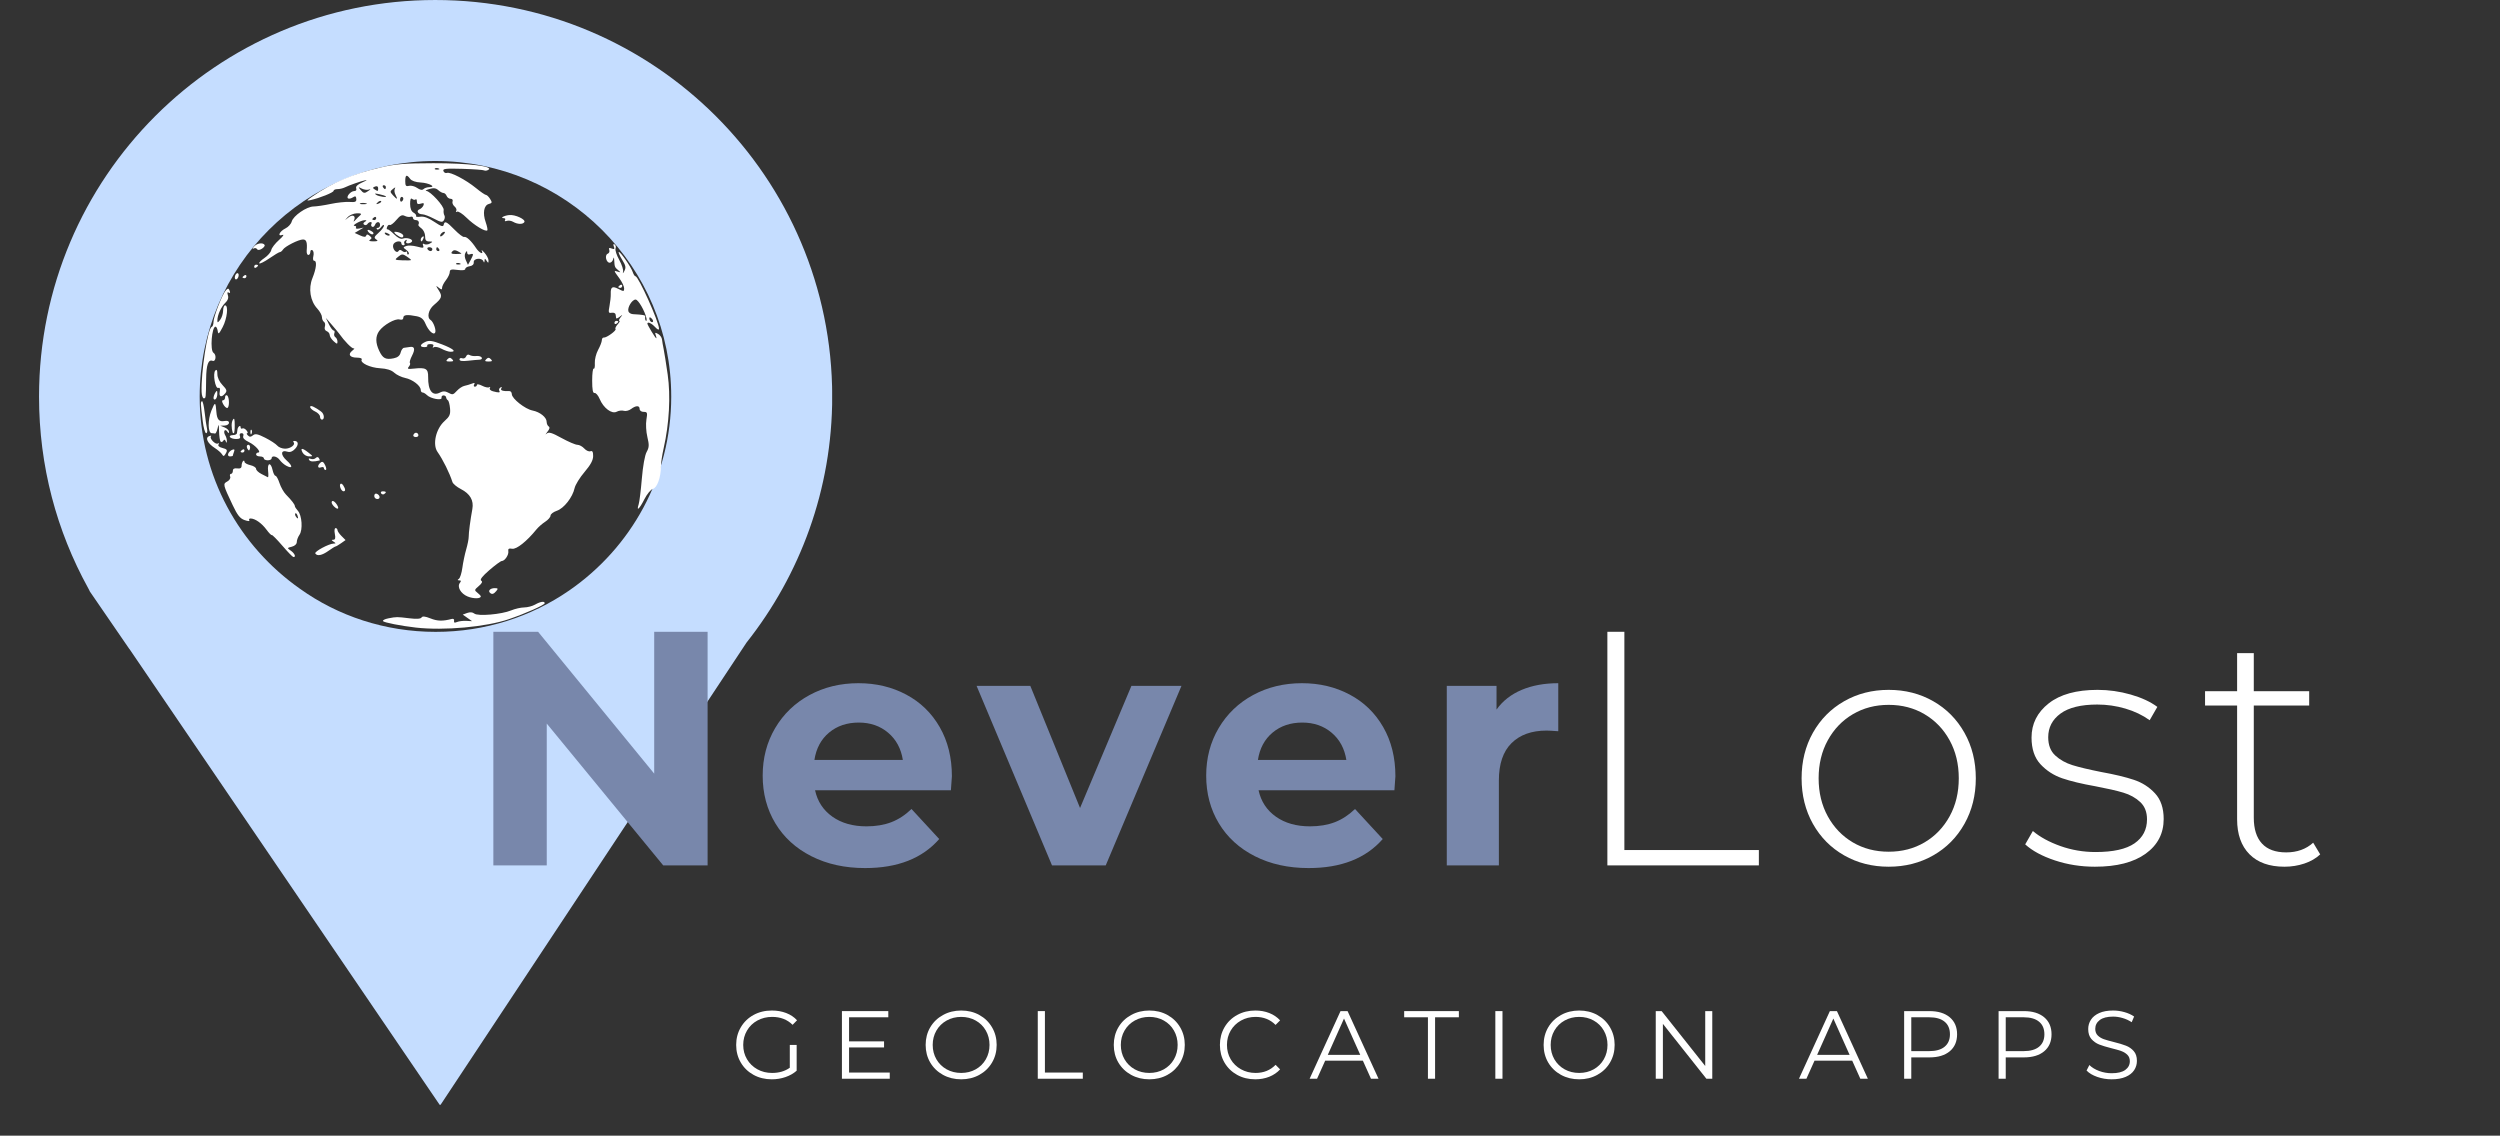 <svg xmlns="http://www.w3.org/2000/svg" xmlns:xlink="http://www.w3.org/1999/xlink" width="1618" zoomAndPan="magnify" viewBox="0 0 1213.5 551.25" height="735" preserveAspectRatio="xMidYMid meet" version="1.0"><rect x="0" y="0" width="1213.5" height="551.25" fill="#333333" stroke="none"/><defs><g/><clipPath id="41a253dab5"><path d="M 18.945 0 L 403.922 0 L 403.922 536.27 L 18.945 536.27 Z M 18.945 0 " clip-rule="nonzero"/></clipPath><clipPath id="3cef6cc6cd"><path d="M 97.133 79.219 L 325 79.219 L 325 306 L 97.133 306 Z M 97.133 79.219 " clip-rule="nonzero"/></clipPath><clipPath id="65d96ea9a8"><path d="M 201.879 304.629 C 194.738 303.82 186.328 302.168 185.91 301.488 C 185.652 301.074 186.816 300.473 188.492 300.148 C 192.5 299.371 192.566 299.371 198.695 300.117 C 202.18 300.547 204.191 300.414 204.613 299.73 C 205.062 299 206.355 299.137 208.98 300.188 C 212.324 301.523 214.938 301.586 219.273 300.434 C 220.098 300.215 220.57 300.594 220.41 301.348 C 220.219 302.254 220.637 302.43 221.82 301.93 C 222.746 301.539 224.773 301.285 226.328 301.371 L 229.148 301.523 L 226.883 299.926 L 224.613 298.328 L 226.766 297.535 C 228.141 297.027 229.395 297.133 230.23 297.824 C 231.914 299.223 243.48 298.227 248.125 296.285 C 249.965 295.516 252.797 294.871 254.414 294.852 C 256.031 294.836 258.41 294.215 259.703 293.477 C 262.316 291.98 264.406 291.68 264.406 292.797 C 264.406 293.645 255.188 297.75 247.012 300.543 C 235.91 304.34 215.594 306.176 201.879 304.629 Z M 226.996 289.539 C 223.617 288.152 221.73 284.797 223.258 282.898 C 223.926 282.07 223.824 281.719 222.914 281.707 C 222.008 281.699 221.945 281.488 222.707 281.004 C 223.305 280.625 224.078 278.195 224.43 275.613 C 224.777 273.027 225.617 269.008 226.293 266.68 C 226.969 264.352 227.516 261.602 227.508 260.566 C 227.492 258.574 228.316 252.305 229.277 247.094 C 230.047 242.922 228.191 239.684 223.727 237.402 C 221.742 236.395 219.891 234.844 219.609 233.965 C 218.215 229.586 214.961 223.027 212.371 219.363 C 209.844 215.789 211.57 208.145 215.75 204.414 C 218.273 202.16 218.703 201.176 218.449 198.242 C 218.285 196.324 217.809 194.539 217.391 194.281 C 216.973 194.023 216.594 193.387 216.543 192.871 C 216.492 192.355 215.926 191.93 215.277 191.93 C 214.633 191.93 214.203 192.449 214.328 193.082 C 214.625 194.574 208.988 193.531 207.223 191.766 C 206.539 191.082 205.582 190.52 205.102 190.52 C 204.625 190.52 204.23 189.961 204.23 189.273 C 204.23 187.258 200.262 184.195 196.707 183.469 C 194.898 183.098 192.488 181.945 191.355 180.902 C 189.977 179.637 187.723 178.926 184.527 178.754 C 179.629 178.492 174.59 176.094 175.578 174.496 C 175.883 174 174.867 173.598 173.312 173.598 C 169.789 173.598 168.703 172.02 170.992 170.23 C 171.949 169.48 172.27 168.98 171.707 169.117 C 170.855 169.324 167.242 165.652 164.547 161.844 C 164.184 161.324 162.598 159.422 161.027 157.613 L 158.168 154.32 L 159.645 157.375 C 160.453 159.059 161.496 160.434 161.957 160.434 C 162.422 160.434 162.574 161.023 162.297 161.746 C 162.02 162.473 162.242 163.344 162.797 163.684 C 163.348 164.023 163.801 164.98 163.801 165.805 C 163.801 167.113 163.559 167.086 161.918 165.605 C 160.887 164.668 160.039 163.32 160.039 162.609 C 160.039 161.895 159.391 161.066 158.602 160.762 C 157.723 160.426 157.371 159.551 157.699 158.52 C 157.992 157.59 157.793 156.559 157.258 156.227 C 156.719 155.895 156.277 154.859 156.277 153.934 C 156.277 153.004 155.258 151.145 154.012 149.801 C 150.559 146.074 149.605 140.051 151.672 134.961 C 153.566 130.289 153.934 126.586 152.5 126.586 C 151.957 126.586 151.785 125.605 152.105 124.336 C 152.414 123.102 152.211 121.805 151.652 121.461 C 151.09 121.113 150.637 121.488 150.637 122.297 C 150.637 123.105 150.199 123.766 149.66 123.766 C 149.125 123.766 148.766 122.812 148.867 121.648 C 149.211 117.633 148.75 116.242 147.074 116.242 C 144.941 116.242 138.309 119.594 137.336 121.164 C 136.934 121.816 136.27 122.359 135.863 122.363 C 135.457 122.371 133.168 123.73 130.777 125.383 C 128.387 127.039 126.18 128.141 125.879 127.84 C 125.574 127.535 126.68 126.375 128.336 125.258 C 129.992 124.141 131.492 122.395 131.672 121.379 C 131.848 120.363 133.543 118.16 135.438 116.48 C 137.332 114.801 138.086 113.703 137.109 114.043 C 134.41 114.984 135.688 112.262 138.617 110.832 C 139.945 110.184 141.285 108.703 141.594 107.543 C 142.336 104.75 148.832 100.266 152.199 100.227 C 153.668 100.207 157.406 99.652 160.508 98.992 C 163.613 98.336 167.707 97.898 169.613 98.027 C 172.461 98.223 173.055 97.957 172.949 96.551 C 172.844 95.164 172.508 95.035 171.172 95.867 C 170.266 96.434 169.234 96.605 168.879 96.25 C 167.98 95.352 170.309 92.734 172.008 92.734 C 172.824 92.734 173.191 92.184 172.891 91.402 C 172.555 90.523 173.562 89.551 175.848 88.543 C 177.754 87.703 178.469 87.211 177.434 87.445 C 174.953 88.012 169.387 89.961 167.34 90.98 C 166.441 91.43 164.855 91.797 163.812 91.797 C 162.77 91.797 161.918 92.168 161.918 92.625 C 161.918 93.441 155.219 96.133 150.637 97.152 C 148.602 97.605 148.727 97.375 151.578 95.414 C 161.758 88.418 170.809 84.562 184.758 81.289 C 191.91 79.609 196.363 79.25 210.34 79.227 C 227.207 79.195 239.859 80.711 237.086 82.426 C 236.387 82.855 235.465 82.992 235.031 82.723 C 234.598 82.457 229.848 82.109 224.48 81.953 C 216.285 81.715 214.801 81.887 215.234 83.027 C 215.523 83.773 216.285 84.18 216.934 83.93 C 218.547 83.309 226.141 87.273 231.055 91.297 C 233.281 93.121 235.461 94.617 235.895 94.617 C 236.332 94.617 237.234 95.496 237.906 96.57 C 238.977 98.281 238.898 98.586 237.285 99.008 C 234.867 99.641 234.203 103.461 235.758 107.859 C 236.438 109.789 236.789 111.574 236.539 111.824 C 235.68 112.684 230.125 109.305 226.5 105.719 C 224.508 103.742 222.422 102.406 221.871 102.75 C 221.316 103.09 221.137 102.93 221.469 102.391 C 221.801 101.852 221.426 100.871 220.633 100.215 C 219.84 99.555 219.406 98.449 219.672 97.758 C 219.945 97.051 219.539 96.496 218.746 96.496 C 217.969 96.496 217.09 95.863 216.793 95.086 C 216.496 94.312 215.801 93.676 215.25 93.676 C 214.703 93.676 213.566 93.055 212.727 92.297 C 211.602 91.277 210.469 91.133 208.422 91.746 C 206.891 92.199 206.203 92.609 206.891 92.656 C 208.918 92.785 215.648 100.152 215.359 101.922 C 215.211 102.816 215.367 103.992 215.711 104.535 C 216.051 105.074 215.945 106.133 215.477 106.887 C 214.754 108.047 214.023 107.934 210.605 106.133 C 208.391 104.969 205.867 104.016 204.992 104.016 C 202.859 104.02 201.875 102.262 203.629 101.59 C 204.398 101.293 205.266 100.422 205.562 99.652 C 205.965 98.605 205.633 98.402 204.227 98.852 C 202.844 99.289 202.352 99.016 202.352 97.812 C 202.352 96.918 202.07 96.461 201.73 96.801 C 201.391 97.145 200.652 97.039 200.086 96.57 C 199.379 95.98 199.062 96.734 199.07 99 C 199.078 101.148 199.656 102.605 200.734 103.211 C 201.645 103.719 202.191 104.457 201.949 104.848 C 201.707 105.238 202.652 105.395 204.047 105.191 C 205.754 104.941 207.957 105.754 210.812 107.68 C 214.074 109.883 215.113 110.223 215.348 109.16 C 215.812 107.059 216.691 107.449 220.695 111.551 C 222.723 113.625 224.789 115.188 225.293 115.02 C 226.355 114.664 228.809 116.953 231.07 120.41 C 232.656 122.828 234.953 123.859 233.832 121.648 C 233.504 121.004 234.113 121.473 235.188 122.691 C 236.262 123.914 237.133 125.605 237.125 126.453 C 237.113 127.793 236.988 127.809 236.199 126.586 C 235.387 125.332 235.277 125.332 235.199 126.586 C 235.137 127.551 234.961 127.625 234.637 126.82 C 233.879 124.941 229.801 125.352 229.957 127.289 C 230.039 128.332 229.312 129.043 227.973 129.234 C 226.809 129.402 225.855 129.984 225.855 130.535 C 225.855 131.156 224.438 131.344 222.094 131.027 C 219.023 130.617 218.328 130.809 218.312 132.082 C 218.301 132.938 217.465 134.695 216.453 135.988 C 215.441 137.281 214.605 138.918 214.594 139.629 C 214.574 140.723 214.324 140.723 212.945 139.629 C 211.434 138.43 211.434 138.527 212.984 140.949 C 214.82 143.828 214.504 144.777 210.617 148.047 C 207.965 150.281 207.102 154.129 208.988 155.297 C 210.371 156.152 211.887 160.395 211.203 161.496 C 210.391 162.816 207.918 160.484 206.477 157.031 C 205.582 154.902 204.438 153.941 202.273 153.508 C 197.652 152.582 195.77 152.793 195.77 154.234 C 195.77 155.086 195.109 155.383 193.926 155.074 C 191.797 154.516 186.078 157.773 184.016 160.719 C 182.203 163.305 182.227 166.406 184.086 170.324 C 185.82 173.977 187.223 174.695 191.09 173.922 C 193.023 173.535 194.09 172.656 194.473 171.125 C 194.781 169.898 195.516 168.863 196.105 168.824 C 196.695 168.785 197.918 168.609 198.82 168.438 C 201.273 167.969 201.668 169.434 199.969 172.715 C 199.133 174.332 198.688 175.891 198.98 176.184 C 199.273 176.477 199.027 177.301 198.434 178.016 C 197.539 179.09 197.965 179.246 200.906 178.922 C 206.727 178.281 207.879 178.953 207.82 182.949 C 207.73 189.699 209.922 192.508 213.699 190.484 C 214.945 189.816 216.082 189.82 217.332 190.488 C 219.75 191.781 219.863 191.758 221.918 189.555 C 222.895 188.504 224.5 187.484 225.48 187.285 C 226.461 187.086 228.074 186.602 229.066 186.211 C 230.328 185.711 230.664 185.828 230.184 186.602 C 229.812 187.203 229.953 187.699 230.5 187.699 C 231.051 187.699 231.496 187.301 231.496 186.816 C 231.496 186.328 232.629 186.52 234.016 187.238 C 235.398 187.957 236.945 188.289 237.453 187.977 C 237.957 187.664 238.098 187.852 237.766 188.387 C 237.434 188.926 238.105 189.621 239.266 189.93 C 242.223 190.723 242.973 190.656 242.352 189.645 C 242.051 189.164 242.305 188.465 242.91 188.09 C 243.598 187.664 243.758 187.816 243.34 188.496 C 242.715 189.504 244.023 189.953 247.246 189.832 C 247.891 189.809 248.43 190.484 248.438 191.332 C 248.461 193.488 254.871 198.551 258.48 199.262 C 262.117 199.98 265.344 202.574 265.344 204.777 C 265.344 205.668 265.797 206.672 266.348 207.012 C 267.004 207.418 266.766 208.332 265.668 209.652 C 264.742 210.766 264.582 211.152 265.312 210.512 C 266.391 209.566 267.766 209.965 272.605 212.629 C 275.887 214.43 279.34 215.906 280.277 215.906 C 281.211 215.906 282.719 216.727 283.621 217.723 C 284.527 218.723 285.863 219.312 286.59 219.035 C 287.547 218.668 287.91 219.312 287.91 221.371 C 287.91 223.375 286.676 225.66 283.727 229.117 C 281.426 231.812 279.258 235.336 278.906 236.949 C 277.941 241.398 273.723 246.77 270.281 247.93 C 268.602 248.496 267.227 249.555 267.227 250.277 C 267.227 251 266.062 252.34 264.641 253.254 C 263.219 254.168 261.293 255.859 260.359 257.016 C 255.742 262.727 250.711 266.73 248.617 266.363 C 246.992 266.078 246.531 266.383 246.738 267.598 C 247.031 269.328 245.004 272.32 243.543 272.32 C 243.055 272.32 240.355 274.305 237.543 276.73 C 234.152 279.66 232.812 281.375 233.562 281.836 C 234.352 282.324 234 283.113 232.387 284.477 C 230.23 286.301 230.188 286.504 231.73 287.703 C 232.637 288.406 233.375 289.203 233.375 289.473 C 233.375 290.668 229.824 290.703 226.992 289.539 Z M 223.211 127.824 C 222.531 127.551 221.723 127.586 221.41 127.898 C 221.098 128.211 221.652 128.43 222.645 128.391 C 223.738 128.344 223.961 128.121 223.211 127.824 Z M 229.582 123.559 C 229.602 123.188 228.98 123.125 228.207 123.422 C 227.383 123.738 226.789 123.434 226.781 122.688 C 226.77 121.648 226.613 121.66 225.93 122.738 C 225.422 123.539 225.496 124.949 226.117 126.312 L 227.145 128.566 L 228.348 126.402 C 229.008 125.211 229.566 123.93 229.582 123.559 Z M 199.527 126.203 C 199.527 126.016 198.562 125.227 197.379 124.453 C 195.453 123.188 195.031 123.207 193.289 124.617 C 191.402 126.145 191.461 126.191 195.438 126.367 C 197.688 126.465 199.531 126.391 199.531 126.203 Z M 197.27 121.363 C 195.562 120.113 195.559 120.023 197.18 119.402 C 198.113 119.043 200.465 119.176 202.406 119.691 C 205.398 120.492 205.852 120.422 205.391 119.223 C 205.043 118.312 205.238 118.051 205.945 118.488 C 206.543 118.859 207.781 118.73 208.688 118.203 C 210.191 117.328 210.16 117.238 208.344 117.211 C 206.812 117.188 206.348 116.594 206.348 114.668 C 206.348 113.289 205.551 111.578 204.582 110.867 C 203.613 110.16 202.926 109.387 203.055 109.148 C 203.707 107.961 203.137 106.84 201.879 106.84 C 201.105 106.84 200.469 106.383 200.469 105.82 C 200.469 105.262 199.941 104.992 199.293 105.223 C 198.648 105.457 197.367 105.258 196.449 104.785 C 195.156 104.121 194.242 104.57 192.371 106.797 C 191.043 108.375 189.617 109.453 189.199 109.199 C 188.785 108.941 188.203 109.359 187.91 110.125 C 187.613 110.891 187.676 111.426 188.047 111.309 C 188.414 111.195 189.898 112.297 191.344 113.758 C 192.988 115.418 194.535 116.195 195.473 115.836 C 197.41 115.09 200.66 116.117 199.957 117.25 C 199.66 117.73 198.785 118.121 198.008 118.121 C 197.18 118.121 196.875 117.672 197.27 117.035 C 197.688 116.359 197.527 116.207 196.84 116.633 C 196.234 117.008 195.98 117.707 196.277 118.188 C 196.578 118.668 196.371 119.062 195.824 119.062 C 195.277 119.062 194.828 118.641 194.828 118.121 C 194.828 116.469 191.305 117.117 190.848 118.855 C 190.332 120.832 192.523 123.332 193.453 121.828 C 193.867 121.152 194.418 121.152 195.234 121.828 C 195.883 122.367 196.691 122.527 197.031 122.188 C 197.371 121.848 197.648 122.133 197.648 122.824 C 197.648 123.512 197.965 123.762 198.352 123.375 C 198.738 122.988 198.25 122.082 197.27 121.363 Z M 204.23 116.297 C 204.23 115.812 204.648 115.152 205.16 114.84 C 205.691 114.508 205.852 114.887 205.531 115.723 C 204.906 117.352 204.23 117.648 204.23 116.297 Z M 192.422 113.922 C 191.418 113.16 191.09 112.527 191.695 112.512 C 193.48 112.461 195.77 113.559 195.77 114.461 C 195.77 115.695 194.492 115.488 192.422 113.922 Z M 223.977 123.09 C 223.977 122.98 223.172 122.461 222.195 121.938 C 220.922 121.258 220.137 121.312 219.453 122.137 C 218.73 123.008 219.172 123.293 221.234 123.293 C 222.742 123.293 223.977 123.203 223.977 123.09 Z M 209.871 120.941 C 209.871 120.426 209.211 120.004 208.406 120.004 C 207.602 120.004 207.203 120.426 207.52 120.941 C 207.84 121.461 208.5 121.883 208.988 121.883 C 209.473 121.883 209.871 121.461 209.871 120.941 Z M 213.164 120.941 C 212.844 120.426 212.395 120.004 212.168 120.004 C 211.938 120.004 211.754 120.426 211.754 120.941 C 211.754 121.461 212.199 121.883 212.746 121.883 C 213.297 121.883 213.48 121.461 213.164 120.941 Z M 182.605 116.211 C 181.414 115.414 181.594 114.914 183.781 112.98 C 185.203 111.719 186.367 110.168 186.367 109.527 C 186.367 108.887 185.766 109.18 185.031 110.184 C 184.301 111.188 183.383 111.691 182.996 111.305 C 182.609 110.918 182.785 110.602 183.387 110.602 C 183.992 110.602 184.484 109.965 184.484 109.191 C 184.484 107.367 182.707 107.363 182.008 109.184 C 181.711 109.957 181.082 110.352 180.609 110.059 C 180.141 109.77 179.996 109.137 180.293 108.656 C 180.594 108.172 180.414 107.781 179.895 107.781 C 179.379 107.781 178.688 108.211 178.363 108.734 C 178.039 109.262 177.336 109.418 176.797 109.09 C 176.168 108.699 176.277 108.199 177.098 107.676 C 178.137 107.02 178.113 106.871 176.965 106.887 C 175.18 106.91 170.422 109.582 172.082 109.629 C 172.762 109.645 173.078 110.043 172.785 110.512 C 172.496 110.98 173.211 111.168 174.375 110.926 L 176.492 110.484 L 174.328 111.777 L 172.16 113.074 L 174.77 114.262 C 176.656 115.121 177.48 115.16 177.734 114.398 C 177.988 113.637 178.465 113.656 179.449 114.473 C 180.551 115.387 180.578 115.758 179.594 116.379 C 178.801 116.883 179.359 117.152 181.195 117.152 C 183.391 117.152 183.703 116.945 182.605 116.211 Z M 179.043 112.852 C 177.699 111.398 178.605 111.121 180.59 112.379 C 181.293 112.824 181.504 113.406 181.059 113.676 C 180.617 113.945 179.707 113.574 179.043 112.852 Z M 215.953 112.621 C 215.422 112.062 213.633 113.477 213.633 114.453 C 213.633 114.961 214.227 114.832 214.949 114.164 C 215.672 113.496 216.125 112.805 215.953 112.621 Z M 189.188 113.992 C 189.188 113.789 188.531 113.371 187.727 113.062 C 186.891 112.742 186.512 112.898 186.844 113.434 C 187.395 114.324 189.188 114.754 189.188 113.992 Z M 174.883 104.453 C 175.695 103.746 175.23 103.492 173.195 103.543 C 171.652 103.578 169.648 104.426 168.742 105.43 C 167.125 107.211 167.133 107.215 169.113 105.57 C 171.219 103.828 172.934 104.797 171.777 107.074 C 171.449 107.723 171.762 107.617 172.473 106.84 C 173.18 106.062 174.266 104.988 174.883 104.453 Z M 182.605 105.844 C 182.605 105.297 182.184 105.109 181.664 105.43 C 181.148 105.75 180.727 106.195 180.727 106.426 C 180.727 106.652 181.148 106.84 181.664 106.84 C 182.184 106.84 182.605 106.391 182.605 105.844 Z M 177.652 98.668 C 176.734 98.43 175.469 98.445 174.832 98.699 C 174.195 98.957 174.941 99.152 176.492 99.133 C 178.047 99.117 178.566 98.906 177.652 98.668 Z M 184.98 97.617 C 184.691 97.328 183.934 97.617 183.293 98.262 C 182.375 99.191 182.48 99.297 183.82 98.789 C 184.75 98.434 185.27 97.91 184.98 97.617 Z M 195.77 96.441 C 195.77 95.953 195.418 95.559 194.984 95.559 C 194.555 95.559 194.203 96.172 194.203 96.926 C 194.203 97.68 194.555 98.078 194.984 97.812 C 195.418 97.543 195.77 96.93 195.77 96.441 Z M 191.996 94.598 C 191.438 93.551 191.293 92.176 191.676 91.543 C 192.113 90.812 191.77 90.871 190.754 91.695 C 189.242 92.922 189.238 93.117 190.719 94.75 C 192.777 97.027 193.266 96.969 191.996 94.598 Z M 187.227 95.219 C 187.012 95.035 185.566 94.598 184.016 94.25 C 181.957 93.789 181.574 93.875 182.605 94.574 C 183.875 95.434 188.172 96.031 187.227 95.219 Z M 178.844 92.648 C 180.098 91.762 180.098 91.699 178.844 92.066 C 178.07 92.297 176.59 92.047 175.555 91.516 C 173.871 90.652 173.809 90.715 174.965 92.113 C 176.465 93.934 176.938 94 178.844 92.648 Z M 183.547 91.355 C 183.547 90.48 183 90.184 182.055 90.547 C 180.859 91.008 180.812 91.273 181.82 91.914 C 183.492 92.973 183.547 92.953 183.547 91.355 Z M 208.367 90.855 C 212.062 90.855 208.281 88.793 204.207 88.586 C 201.75 88.461 199.785 87.777 199.07 86.797 C 197.395 84.508 196.711 84.84 196.711 87.945 C 196.711 90.188 197.039 90.594 198.531 90.203 C 199.531 89.941 201.312 90.398 202.488 91.223 C 203.898 92.211 204.941 92.402 205.555 91.789 C 206.066 91.273 207.332 90.855 208.367 90.855 Z M 187.309 90.855 C 187.309 90.34 186.859 89.914 186.312 89.914 C 185.762 89.914 185.578 90.34 185.895 90.855 C 186.215 91.371 186.664 91.797 186.891 91.797 C 187.121 91.797 187.309 91.371 187.309 90.855 Z M 212.871 81.75 C 212.191 81.48 211.379 81.512 211.066 81.824 C 210.754 82.137 211.309 82.359 212.301 82.32 C 213.398 82.273 213.621 82.051 212.871 81.75 Z M 237.793 287.703 C 236.789 286.703 238.07 285.484 240.129 285.484 C 241.75 285.484 241.875 285.719 240.898 286.895 C 239.637 288.418 238.738 288.652 237.793 287.703 Z M 137.004 264.832 C 134.422 261.82 132.133 259.516 131.926 259.715 C 131.719 259.91 130.543 258.715 129.316 257.051 C 127.035 253.961 123.867 251.73 121.672 251.672 C 120.996 251.652 120.691 252.043 121 252.539 C 121.332 253.078 120.418 253.047 118.734 252.457 C 116.531 251.691 115.258 250.098 112.949 245.207 C 108.184 235.133 108.129 234.887 110.312 233.719 C 111.41 233.129 112.016 232.113 111.723 231.352 C 111.438 230.613 111.617 230.012 112.117 230.012 C 112.621 230.012 113.031 229.352 113.031 228.543 C 113.031 227.559 113.727 227.168 115.145 227.367 C 116.613 227.57 117.266 227.176 117.273 226.082 C 117.281 225.215 117.598 224.191 117.977 223.809 C 118.359 223.43 118.672 223.578 118.672 224.141 C 118.672 224.699 119.941 225.441 121.492 225.781 C 123.043 226.121 124.312 226.934 124.312 227.586 C 124.312 228.238 125.477 229.352 126.898 230.066 C 128.32 230.777 129.719 231.488 130.004 231.645 C 130.285 231.797 130.348 230.438 130.133 228.617 C 129.66 224.566 131.434 224.168 132.305 228.133 C 132.645 229.684 133.281 230.953 133.715 230.953 C 134.152 230.953 135.027 232.539 135.66 234.477 C 136.297 236.418 137.703 238.914 138.789 240.031 C 141.621 242.934 143.117 244.875 143.117 245.648 C 143.117 246.016 143.785 247.055 144.598 247.953 C 146.578 250.141 147.047 257.191 145.371 259.582 C 144.648 260.613 144.059 262.203 144.059 263.109 C 144.059 264.098 143.094 265.008 141.66 265.367 C 139.293 265.961 139.285 265.984 141.191 267.316 C 143.07 268.637 143.82 270.504 142.41 270.379 C 142.023 270.344 139.59 267.848 137.008 264.832 Z M 144.383 250.188 C 144.074 249.387 143.625 248.938 143.375 249.184 C 143.129 249.43 143.207 250.082 143.547 250.633 C 144.477 252.133 145.016 251.844 144.383 250.188 Z M 153.043 268.648 C 152.484 267.742 159.691 263.871 161.984 263.848 C 163.113 263.832 163.102 263.684 161.922 262.922 C 160.812 262.203 160.785 262.004 161.805 261.992 C 162.738 261.984 162.941 261.195 162.531 259.16 C 162.215 257.566 162.367 256.34 162.887 256.34 C 163.391 256.34 163.801 256.762 163.801 257.277 C 163.801 257.797 164.688 259.105 165.77 260.184 L 167.734 262.152 L 165.535 263.703 C 164.324 264.559 163.121 265.262 162.863 265.266 C 162.602 265.27 161.059 266.227 159.426 267.387 C 156.309 269.609 153.93 270.078 153.043 268.648 Z M 162.109 245.809 C 161.488 245.188 160.98 244.34 160.98 243.926 C 160.98 242.543 162.398 243.156 163.582 245.055 C 164.871 247.113 163.906 247.605 162.109 245.809 Z M 310.004 244.82 C 310.383 243.656 311.078 238.051 311.547 232.363 C 312.055 226.238 313.004 220.945 313.875 219.387 C 315.109 217.168 315.168 216.02 314.234 212.125 C 313.617 209.555 313.406 205.82 313.766 203.711 C 314.34 200.293 314.211 199.926 312.441 199.926 C 311.324 199.926 310.477 199.316 310.477 198.516 C 310.477 196.738 308.672 196.75 306.297 198.547 C 305.289 199.309 303.719 199.695 302.805 199.406 C 301.895 199.117 300.328 199.316 299.332 199.852 C 296.973 201.113 292.922 198.074 291.078 193.66 C 290.359 191.938 289.246 190.633 288.605 190.762 C 287.773 190.926 287.441 189.207 287.441 184.734 C 287.441 181.293 287.773 178.684 288.184 178.938 C 288.59 179.188 288.832 177.984 288.723 176.262 C 288.617 174.539 289.336 171.648 290.324 169.836 C 291.312 168.027 292.129 165.91 292.133 165.137 C 292.141 164.359 292.566 163.785 293.086 163.855 C 294.379 164.039 299.426 160.355 298.777 159.703 C 298.488 159.414 298.953 158.402 299.809 157.453 C 300.664 156.508 301.039 155.734 300.637 155.734 C 300.234 155.734 300.484 154.992 301.195 154.086 C 302.363 152.598 302.332 152.562 300.84 153.734 C 299.938 154.441 299.141 154.762 299.078 154.438 C 299.012 154.117 298.898 153.324 298.82 152.676 C 298.746 152.031 297.891 151.641 296.922 151.809 C 295.363 152.082 295.242 151.707 295.852 148.52 C 296.23 146.539 296.504 143.926 296.461 142.711 C 296.336 139.27 297.195 138.699 300.188 140.246 C 302.766 141.578 302.957 141.559 302.957 139.957 C 302.957 139.008 301.898 136.801 300.605 135.047 C 297.809 131.254 297.797 131.203 299.898 131.863 C 301.391 132.332 301.402 132.262 300.043 131.129 C 298.41 129.77 298.309 129.512 298.145 126.352 C 298.062 124.758 297.93 124.641 297.605 125.879 C 297.371 126.785 296.621 127.527 295.945 127.527 C 294.219 127.527 293.387 123.77 294.977 123.16 C 295.68 122.891 296.023 122.066 295.742 121.324 C 295.367 120.352 295.684 120.16 296.902 120.625 C 298.219 121.133 298.445 120.922 297.957 119.648 C 297.566 118.625 297.703 118.254 298.328 118.641 C 298.875 118.977 299.086 119.875 298.793 120.633 C 298.504 121.391 299.309 123.883 300.586 126.168 C 301.863 128.453 302.691 131.07 302.434 131.98 C 302.164 132.922 302.426 132.75 303.043 131.586 C 303.938 129.887 303.762 128.941 302.023 126.129 C 300.867 124.258 300.105 122.543 300.328 122.32 C 300.883 121.766 306.363 129.637 307.152 132.113 C 307.5 133.211 308.094 134.109 308.469 134.109 C 309.906 134.109 319.879 156.305 319.879 159.512 C 319.879 160.332 319.199 160.055 317.965 158.73 C 316.242 156.883 314.238 156 314.238 157.09 C 314.238 157.738 318.141 164.195 318.535 164.195 C 318.727 164.195 318.613 163.5 318.289 162.652 C 317.805 161.387 318.008 161.285 319.426 162.078 C 320.375 162.609 321.238 163.832 321.34 164.797 C 321.441 165.758 321.793 167.816 322.121 169.367 C 322.449 170.918 323.336 176.516 324.094 181.805 C 325.582 192.203 324.852 205.613 322.148 217.512 C 321.418 220.719 320.82 224.738 320.816 226.441 C 320.809 231.629 318.973 236.762 316.941 237.293 C 315.922 237.559 314.043 239.836 312.766 242.355 C 310.355 247.117 308.812 248.492 310.004 244.82 Z M 316.293 154.59 C 315.617 153.914 315.18 153.859 315.18 154.449 C 315.18 155.703 316.289 156.816 316.918 156.188 C 317.184 155.922 316.902 155.203 316.293 154.59 Z M 313.812 154.559 C 313.027 150.973 309.812 145.41 308.52 145.402 C 306.801 145.391 304.422 149.316 305.035 151.156 C 305.262 151.84 306.262 152.445 307.258 152.496 C 312.145 152.754 313.289 152.969 313.188 153.617 C 313.016 154.707 313.258 155.734 313.684 155.734 C 313.898 155.734 313.957 155.203 313.812 154.559 Z M 181.664 240.75 C 181.664 239.93 182.168 239.426 182.781 239.633 C 184.523 240.211 184.812 242.238 183.152 242.238 C 182.336 242.238 181.664 241.566 181.664 240.75 Z M 184.965 239.43 C 184.641 238.906 185.035 238.477 185.84 238.477 C 187.492 238.477 187.734 239.039 186.43 239.848 C 185.949 240.145 185.289 239.957 184.965 239.43 Z M 165.289 236.93 C 164.5 234.879 165.547 233.926 166.656 235.684 C 167.77 237.441 167.793 238.477 166.723 238.477 C 166.258 238.477 165.613 237.781 165.289 236.93 Z M 157.219 227.223 C 157.219 226.723 156.582 226.555 155.809 226.852 C 154.094 227.512 153.938 225.922 155.586 224.559 C 156.465 223.828 157.051 224.164 157.848 225.852 C 158.438 227.105 158.539 228.133 158.07 228.133 C 157.602 228.133 157.219 227.723 157.219 227.223 Z M 138.863 226.012 C 137.84 225.449 136.449 224.215 135.773 223.27 C 134.465 221.441 131.832 220.922 131.832 222.492 C 131.832 223.008 130.984 223.434 129.953 223.434 C 128.918 223.434 128.07 223.008 128.07 222.492 C 128.07 221.977 127.227 221.551 126.191 221.551 C 125.156 221.551 124.309 221.129 124.309 220.609 C 124.309 220.094 124.738 219.672 125.258 219.672 C 127.113 219.672 123.965 216.094 120.762 214.566 C 118.621 213.547 117.727 212.57 118.078 211.652 C 118.395 210.828 118.062 210.27 117.258 210.27 C 116.445 210.27 116.121 210.828 116.449 211.68 C 116.844 212.703 116.336 213.09 114.594 213.09 C 113.277 213.09 111.938 212.668 111.617 212.148 C 111.297 211.633 111.906 211.207 112.973 211.207 C 114.035 211.207 114.961 210.785 115.023 210.27 C 115.09 209.75 115.195 208.941 115.262 208.465 C 115.449 207.07 116.789 206.09 116.789 207.348 C 116.789 207.98 117.164 208.266 117.621 207.984 C 118.082 207.699 118.98 208.098 119.617 208.867 C 120.258 209.637 120.43 210.27 120.008 210.27 C 119.582 210.27 119.723 210.758 120.32 211.355 C 121.145 212.18 121.742 212.168 122.785 211.305 C 123.891 210.387 125.07 210.621 128.762 212.492 C 131.289 213.773 133.914 215.492 134.59 216.305 C 135.27 217.121 136.988 217.789 138.414 217.789 C 141.031 217.789 143.621 215.789 142.48 214.648 C 142.141 214.309 142.328 214.031 142.902 214.031 C 144.906 214.031 145.074 215.902 143.246 217.867 C 142.008 219.195 140.777 219.652 139.516 219.25 C 136.227 218.207 136.027 220.734 139.176 223.547 C 142.254 226.297 142.066 227.777 138.863 226.012 Z M 150.059 223.258 C 149.621 222.551 149.895 222.367 150.84 222.73 C 151.637 223.035 152.715 222.859 153.238 222.336 C 153.875 221.699 154.391 221.723 154.816 222.41 C 155.164 222.973 155.316 223.465 155.16 223.5 C 152.176 224.219 150.605 224.145 150.059 223.258 Z M 107.73 220.465 C 107.281 219.746 105.766 218.426 104.363 217.531 C 100.77 215.246 99.422 212.52 101.496 211.723 C 102.379 211.387 102.793 211.414 102.418 211.789 C 101.469 212.738 104.605 215.996 105.777 215.273 C 106.316 214.938 106.449 215.141 106.082 215.738 C 105.688 216.379 106.371 217.031 107.816 217.395 C 110.395 218.043 110.621 218.5 109.363 220.488 C 108.672 221.578 108.418 221.574 107.73 220.465 Z M 110.777 220.215 C 111.062 219.477 111.941 218.629 112.734 218.324 C 113.77 217.926 114.016 218.191 113.602 219.266 C 113.285 220.09 113.027 220.941 113.027 221.16 C 113.027 221.375 112.406 221.551 111.645 221.551 C 110.84 221.551 110.48 220.996 110.777 220.215 Z M 146.875 219.672 C 145.609 217.301 146.668 217.301 149.695 219.672 C 152.023 221.488 152.023 221.512 149.965 221.531 C 148.82 221.543 147.43 220.707 146.875 219.672 Z M 116.789 219.258 C 116.789 219.027 117.211 218.582 117.727 218.262 C 118.246 217.941 118.668 218.129 118.668 218.676 C 118.668 219.223 118.246 219.672 117.727 219.672 C 117.211 219.672 116.789 219.484 116.789 219.258 Z M 120.156 217.918 C 119.75 217.262 119.676 216.473 119.984 216.16 C 120.828 215.32 121.742 216.559 121.289 217.922 C 120.973 218.875 120.75 218.875 120.156 217.918 Z M 107.086 214.355 C 106.734 214.004 106.395 211.777 106.336 209.406 C 106.242 205.777 106.129 205.535 105.629 207.863 C 105.301 209.387 104.719 210.551 104.332 210.449 C 103.941 210.352 103.25 210.27 102.789 210.27 C 100.879 210.27 100.773 203.844 102.609 199.32 C 104.414 194.871 104.664 194.945 105.039 200.02 C 105.309 203.629 106.395 204.855 108.906 204.375 C 110.379 204.094 111.148 204.387 111.148 205.227 C 111.148 205.934 110.195 206.535 109.031 206.566 L 106.914 206.629 L 109.031 207.477 C 110.195 207.945 111.141 208.871 111.133 209.535 C 111.121 210.461 110.934 210.445 110.309 209.465 C 109.863 208.762 109.266 208.57 108.977 209.039 C 108.688 209.504 108.84 210.504 109.312 211.254 C 109.789 212.004 110.152 213.254 110.117 214.031 C 110.07 215.133 109.949 215.164 109.547 214.16 C 109.191 213.258 108.844 213.191 108.383 213.938 C 108.023 214.52 107.438 214.711 107.086 214.355 Z M 200.629 211.207 C 201.102 209.789 202.613 209.645 203.059 210.973 C 203.273 211.621 202.742 212.148 201.883 212.148 C 201.02 212.148 200.457 211.727 200.629 211.207 Z M 121.566 209.875 C 121.523 208.887 121.746 208.332 122.059 208.645 C 122.371 208.957 122.406 209.766 122.133 210.445 C 121.832 211.195 121.609 210.973 121.566 209.875 Z M 98.395 204.391 C 97.316 195.582 97.301 195.18 98.02 194.734 C 98.387 194.508 98.98 196.957 99.336 200.18 C 99.691 203.402 100.215 206.988 100.496 208.152 C 100.777 209.316 100.582 210.27 100.062 210.27 C 99.539 210.27 98.789 207.625 98.395 204.391 Z M 112.961 210.035 C 112.254 207.656 112.27 205.098 112.996 203.848 C 113.695 202.648 113.918 203.219 113.941 206.273 C 113.957 208.469 113.758 210.27 113.5 210.27 C 113.242 210.27 113 210.164 112.961 210.035 Z M 155.34 202.258 C 155.34 201.469 154.281 200.344 152.988 199.754 C 150.945 198.824 149.734 197.105 151.121 197.105 C 151.988 197.105 155.793 199.434 156.5 200.395 C 157.504 201.762 157.375 203.688 156.281 203.688 C 155.766 203.688 155.34 203.043 155.34 202.258 Z M 108.328 196.164 C 107.648 194.891 107.637 194.285 108.297 194.285 C 108.832 194.285 109.27 193.625 109.27 192.82 C 109.27 192.012 109.691 191.613 110.211 191.934 C 111.414 192.68 111.445 198.047 110.242 198.047 C 109.742 198.047 108.883 197.199 108.328 196.164 Z M 103.641 193.164 C 103.648 192.488 104.066 191.301 104.566 190.523 C 105.309 189.379 105.48 189.5 105.492 191.172 C 105.5 192.309 105.086 193.496 104.566 193.816 C 104.051 194.133 103.633 193.844 103.641 193.164 Z M 97.863 190.289 C 97.492 180.906 100.816 159.398 102.746 158.711 C 103.23 158.539 103.629 157.449 103.629 156.289 C 103.629 153.742 108.004 142.602 109.688 140.855 C 110.688 139.82 110.992 139.867 111.48 141.137 C 111.855 142.113 111.695 142.438 111.039 142.031 C 110.355 141.613 110.215 142.047 110.621 143.32 C 111.027 144.609 110.617 145.816 109.371 146.977 C 107.391 148.82 105.508 152.98 105.508 155.508 C 105.508 156.781 105.734 156.734 106.891 155.211 C 107.648 154.207 108.281 152.223 108.301 150.801 C 108.316 149.375 108.754 148.215 109.27 148.215 C 110.969 148.215 110.25 154.656 108.094 158.762 C 106.281 162.211 105.938 162.484 105.68 160.672 C 105.512 159.508 105.035 158.555 104.613 158.555 C 102.777 158.555 101.879 170.168 103.629 171.25 C 105.191 172.215 104.777 175.762 103.172 175.145 C 101.102 174.352 100.137 177.07 100.059 183.941 C 99.949 193.227 99.934 193.344 98.926 193.344 C 98.41 193.344 97.934 191.969 97.867 190.289 Z M 106.664 190.141 C 106.953 188.629 106.719 188.02 105.961 188.309 C 104.469 188.883 103.176 181.199 104.531 179.84 C 105.207 179.168 105.508 179.707 105.508 181.586 C 105.508 183.25 106.477 185.32 108.004 186.914 C 110.086 189.086 110.297 189.754 109.297 190.961 C 107.504 193.117 106.172 192.703 106.664 190.141 Z M 217.211 174.352 C 218.086 173.473 218.59 173.473 219.465 174.352 C 220.344 175.23 220.094 175.48 218.34 175.48 C 216.582 175.48 216.332 175.23 217.211 174.352 Z M 223.039 174.484 C 223.039 173.887 223.641 173.629 224.371 173.91 C 225.105 174.191 225.949 173.785 226.246 173.012 C 226.574 172.156 227.254 171.891 227.969 172.336 C 228.621 172.738 230.062 172.953 231.176 172.809 C 232.289 172.664 233.48 172.996 233.816 173.543 C 234.16 174.098 233.68 174.566 232.734 174.598 C 231.797 174.629 229.234 174.863 227.035 175.113 C 224.371 175.422 223.039 175.211 223.039 174.484 Z M 236.016 174.352 C 236.891 173.473 237.395 173.473 238.273 174.352 C 239.148 175.23 238.898 175.48 237.145 175.48 C 235.387 175.48 235.137 175.23 236.016 174.352 Z M 214.32 169.289 C 212.887 168.512 211.234 168.172 210.648 168.531 C 210 168.934 209.848 168.77 210.258 168.102 C 210.684 167.414 210.203 167.02 208.938 167.02 C 207.84 167.02 207.148 167.352 207.402 167.758 C 207.652 168.164 207.043 168.496 206.047 168.496 C 203.547 168.496 203.777 167.188 206.496 165.945 C 208.324 165.113 209.867 165.344 214.488 167.137 C 220.121 169.32 221.816 170.816 218.574 170.742 C 217.668 170.719 215.754 170.066 214.32 169.289 Z M 298.262 156.73 C 298.262 156.184 298.684 155.734 299.199 155.734 C 299.719 155.734 300.141 155.922 300.141 156.148 C 300.141 156.379 299.719 156.824 299.199 157.145 C 298.684 157.465 298.262 157.277 298.262 156.73 Z M 300.141 139.336 C 300.141 139.109 300.562 138.66 301.082 138.34 C 301.598 138.02 302.023 138.207 302.023 138.754 C 302.023 139.305 301.598 139.75 301.082 139.75 C 300.562 139.75 300.141 139.566 300.141 139.336 Z M 113.973 134.691 C 113.973 133.914 114.398 133.02 114.914 132.699 C 115.43 132.379 115.855 132.754 115.855 133.527 C 115.855 134.305 115.43 135.199 114.914 135.52 C 114.398 135.84 113.973 135.465 113.973 134.691 Z M 117.734 134.637 C 117.734 134.406 118.156 133.961 118.676 133.641 C 119.191 133.32 119.613 133.508 119.613 134.055 C 119.613 134.602 119.191 135.051 118.676 135.051 C 118.156 135.051 117.734 134.863 117.734 134.637 Z M 123.375 129.465 C 123.375 128.918 123.801 128.469 124.316 128.469 C 124.832 128.469 125.258 128.656 125.258 128.883 C 125.258 129.109 124.832 129.559 124.316 129.879 C 123.801 130.199 123.375 130.012 123.375 129.465 Z M 124.766 120.91 C 124.445 120.398 123.688 120.273 123.074 120.641 C 122.445 121.02 122.52 120.621 123.258 119.715 C 124.598 118.062 127.625 117.57 128.43 118.879 C 128.688 119.293 128.098 120.129 127.121 120.738 C 125.973 121.457 125.141 121.516 124.766 120.91 Z M 249.074 107.676 C 248.141 107.133 246.742 106.926 245.973 107.223 C 245.18 107.527 244.82 107.355 245.145 106.832 C 245.461 106.32 245.199 105.902 244.566 105.902 C 242.48 105.902 244.609 104.656 247.156 104.387 C 250.086 104.074 255.32 106.52 254.516 107.824 C 253.789 108.996 251.223 108.926 249.074 107.676 Z M 249.074 107.676 " clip-rule="nonzero"/></clipPath><radialGradient gradientTransform="matrix(1.003, 0, 0, 0.997, -102.27, -29.492)" gradientUnits="userSpaceOnUse" r="263.357" cx="232.103" id="579b421670" cy="155.848" fx="232.103" fy="155.848"><stop stop-opacity="1" stop-color="rgb(100%, 100%, 100%)" offset="0"/><stop stop-opacity="1" stop-color="rgb(100%, 100%, 100%)" offset="1"/></radialGradient></defs><g clip-path="url(#41a253dab5)"><path fill="#c5ddff" d="M 211.285 0.004 C 105.137 0.004 18.945 86.195 18.945 192.512 C 18.945 226.215 27.5 257.742 42.758 285.41 C 43.094 285.91 43.262 286.414 43.598 287.086 L 62.715 314.922 L 62.879 315.09 L 213.633 536.605 L 362.371 311.902 C 388.363 279.035 403.957 237.617 403.957 192.512 C 403.957 86.195 317.598 0.004 211.285 0.004 Z M 96.922 192.512 C 96.922 129.293 148.234 78.148 211.285 78.148 C 274.504 78.148 325.816 129.293 325.816 192.512 C 325.816 231.582 306.195 265.957 276.348 286.582 C 257.902 299.328 235.598 306.707 211.453 306.707 C 186.969 306.707 163.996 298.992 145.551 285.746 C 116.207 265.117 96.922 231.246 96.922 192.512 Z M 96.922 192.512 " fill-opacity="1" fill-rule="nonzero"/></g><g clip-path="url(#3cef6cc6cd)"><g clip-path="url(#65d96ea9a8)"><path fill="url(#579b421670)" d="M 97.301 79.219 L 97.301 306.16 L 325.57 306.16 L 325.57 79.219 Z M 97.301 79.219 " fill-rule="nonzero"/></g></g><g fill="#ffffff" fill-opacity="1"><g transform="translate(354.9, 523.618)"><g><path d="M 28.469 -16.406 L 31.797 -16.406 L 31.797 -3.891 C 30.266 -2.547 28.445 -1.516 26.344 -0.797 C 24.25 -0.078 22.047 0.281 19.734 0.281 C 16.453 0.281 13.5 -0.438 10.875 -1.875 C 8.25 -3.312 6.188 -5.301 4.688 -7.844 C 3.188 -10.395 2.438 -13.25 2.438 -16.406 C 2.438 -19.562 3.188 -22.414 4.688 -24.969 C 6.188 -27.52 8.25 -29.516 10.875 -30.953 C 13.5 -32.391 16.469 -33.109 19.781 -33.109 C 22.289 -33.109 24.594 -32.707 26.688 -31.906 C 28.781 -31.113 30.547 -29.938 31.984 -28.375 L 29.828 -26.172 C 27.234 -28.734 23.93 -30.016 19.922 -30.016 C 17.266 -30.016 14.863 -29.426 12.719 -28.25 C 10.582 -27.082 8.906 -25.457 7.688 -23.375 C 6.469 -21.289 5.859 -18.969 5.859 -16.406 C 5.859 -13.844 6.469 -11.531 7.688 -9.469 C 8.906 -7.406 10.578 -5.781 12.703 -4.594 C 14.828 -3.406 17.219 -2.812 19.875 -2.812 C 23.258 -2.812 26.125 -3.656 28.469 -5.344 Z M 28.469 -16.406 "/></g></g></g><g fill="#ffffff" fill-opacity="1"><g transform="translate(403.324, 523.618)"><g><path d="M 28.562 -3 L 28.562 0 L 5.344 0 L 5.344 -32.828 L 27.859 -32.828 L 27.859 -29.828 L 8.812 -29.828 L 8.812 -18.141 L 25.797 -18.141 L 25.797 -15.188 L 8.812 -15.188 L 8.812 -3 Z M 28.562 -3 "/></g></g></g><g fill="#ffffff" fill-opacity="1"><g transform="translate(446.873, 523.618)"><g><path d="M 19.688 0.281 C 16.438 0.281 13.488 -0.441 10.844 -1.891 C 8.207 -3.348 6.145 -5.344 4.656 -7.875 C 3.176 -10.406 2.438 -13.25 2.438 -16.406 C 2.438 -19.562 3.176 -22.406 4.656 -24.938 C 6.145 -27.477 8.207 -29.473 10.844 -30.922 C 13.488 -32.379 16.438 -33.109 19.688 -33.109 C 22.945 -33.109 25.879 -32.391 28.484 -30.953 C 31.098 -29.516 33.156 -27.52 34.656 -24.969 C 36.156 -22.414 36.906 -19.562 36.906 -16.406 C 36.906 -13.25 36.156 -10.395 34.656 -7.844 C 33.156 -5.301 31.098 -3.312 28.484 -1.875 C 25.879 -0.438 22.945 0.281 19.688 0.281 Z M 19.688 -2.812 C 22.289 -2.812 24.641 -3.395 26.734 -4.562 C 28.828 -5.738 30.469 -7.363 31.656 -9.438 C 32.844 -11.52 33.438 -13.844 33.438 -16.406 C 33.438 -18.969 32.844 -21.289 31.656 -23.375 C 30.469 -25.457 28.828 -27.082 26.734 -28.25 C 24.641 -29.426 22.289 -30.016 19.688 -30.016 C 17.094 -30.016 14.738 -29.426 12.625 -28.25 C 10.52 -27.082 8.863 -25.457 7.656 -23.375 C 6.457 -21.289 5.859 -18.969 5.859 -16.406 C 5.859 -13.844 6.457 -11.52 7.656 -9.438 C 8.863 -7.363 10.52 -5.738 12.625 -4.562 C 14.738 -3.395 17.094 -2.812 19.688 -2.812 Z M 19.688 -2.812 "/></g></g></g><g fill="#ffffff" fill-opacity="1"><g transform="translate(498.39, 523.618)"><g><path d="M 5.344 -32.828 L 8.812 -32.828 L 8.812 -3 L 27.203 -3 L 27.203 0 L 5.344 0 Z M 5.344 -32.828 "/></g></g></g><g fill="#ffffff" fill-opacity="1"><g transform="translate(538.189, 523.618)"><g><path d="M 19.688 0.281 C 16.438 0.281 13.488 -0.441 10.844 -1.891 C 8.207 -3.348 6.145 -5.344 4.656 -7.875 C 3.176 -10.406 2.438 -13.25 2.438 -16.406 C 2.438 -19.562 3.176 -22.406 4.656 -24.938 C 6.145 -27.477 8.207 -29.473 10.844 -30.922 C 13.488 -32.379 16.438 -33.109 19.688 -33.109 C 22.945 -33.109 25.879 -32.391 28.484 -30.953 C 31.098 -29.516 33.156 -27.52 34.656 -24.969 C 36.156 -22.414 36.906 -19.562 36.906 -16.406 C 36.906 -13.25 36.156 -10.395 34.656 -7.844 C 33.156 -5.301 31.098 -3.312 28.484 -1.875 C 25.879 -0.438 22.945 0.281 19.688 0.281 Z M 19.688 -2.812 C 22.289 -2.812 24.641 -3.395 26.734 -4.562 C 28.828 -5.738 30.469 -7.363 31.656 -9.438 C 32.844 -11.52 33.438 -13.844 33.438 -16.406 C 33.438 -18.969 32.844 -21.289 31.656 -23.375 C 30.469 -25.457 28.828 -27.082 26.734 -28.25 C 24.641 -29.426 22.289 -30.016 19.688 -30.016 C 17.094 -30.016 14.738 -29.426 12.625 -28.25 C 10.52 -27.082 8.863 -25.457 7.656 -23.375 C 6.457 -21.289 5.859 -18.969 5.859 -16.406 C 5.859 -13.844 6.457 -11.52 7.656 -9.438 C 8.863 -7.363 10.52 -5.738 12.625 -4.562 C 14.738 -3.395 17.094 -2.812 19.688 -2.812 Z M 19.688 -2.812 "/></g></g></g><g fill="#ffffff" fill-opacity="1"><g transform="translate(589.706, 523.618)"><g><path d="M 19.594 0.281 C 16.344 0.281 13.41 -0.438 10.797 -1.875 C 8.191 -3.312 6.145 -5.301 4.656 -7.844 C 3.176 -10.395 2.438 -13.25 2.438 -16.406 C 2.438 -19.562 3.176 -22.414 4.656 -24.969 C 6.145 -27.52 8.203 -29.516 10.828 -30.953 C 13.453 -32.391 16.391 -33.109 19.641 -33.109 C 22.086 -33.109 24.344 -32.703 26.406 -31.891 C 28.469 -31.078 30.219 -29.891 31.656 -28.328 L 29.453 -26.125 C 26.891 -28.719 23.648 -30.016 19.734 -30.016 C 17.141 -30.016 14.781 -29.422 12.656 -28.234 C 10.531 -27.047 8.863 -25.414 7.656 -23.344 C 6.457 -21.281 5.859 -18.969 5.859 -16.406 C 5.859 -13.844 6.457 -11.531 7.656 -9.469 C 8.863 -7.406 10.531 -5.781 12.656 -4.594 C 14.781 -3.406 17.141 -2.812 19.734 -2.812 C 23.68 -2.812 26.922 -4.125 29.453 -6.75 L 31.656 -4.547 C 30.219 -2.984 28.457 -1.785 26.375 -0.953 C 24.289 -0.129 22.031 0.281 19.594 0.281 Z M 19.594 0.281 "/></g></g></g><g fill="#ffffff" fill-opacity="1"><g transform="translate(635.599, 523.618)"><g><path d="M 25.938 -8.766 L 7.641 -8.766 L 3.703 0 L 0.094 0 L 15.094 -32.828 L 18.516 -32.828 L 33.531 0 L 29.875 0 Z M 24.672 -11.578 L 16.781 -29.219 L 8.906 -11.578 Z M 24.672 -11.578 "/></g></g></g><g fill="#ffffff" fill-opacity="1"><g transform="translate(681.398, 523.618)"><g><path d="M 11.719 -29.828 L 0.188 -29.828 L 0.188 -32.828 L 26.734 -32.828 L 26.734 -29.828 L 15.188 -29.828 L 15.188 0 L 11.719 0 Z M 11.719 -29.828 "/></g></g></g><g fill="#ffffff" fill-opacity="1"><g transform="translate(720.494, 523.618)"><g><path d="M 5.344 -32.828 L 8.812 -32.828 L 8.812 0 L 5.344 0 Z M 5.344 -32.828 "/></g></g></g><g fill="#ffffff" fill-opacity="1"><g transform="translate(746.84, 523.618)"><g><path d="M 19.688 0.281 C 16.438 0.281 13.488 -0.441 10.844 -1.891 C 8.207 -3.348 6.145 -5.344 4.656 -7.875 C 3.176 -10.406 2.438 -13.25 2.438 -16.406 C 2.438 -19.562 3.176 -22.406 4.656 -24.938 C 6.145 -27.477 8.207 -29.473 10.844 -30.922 C 13.488 -32.379 16.438 -33.109 19.688 -33.109 C 22.945 -33.109 25.879 -32.391 28.484 -30.953 C 31.098 -29.516 33.156 -27.52 34.656 -24.969 C 36.156 -22.414 36.906 -19.562 36.906 -16.406 C 36.906 -13.25 36.156 -10.395 34.656 -7.844 C 33.156 -5.301 31.098 -3.312 28.484 -1.875 C 25.879 -0.438 22.945 0.281 19.688 0.281 Z M 19.688 -2.812 C 22.289 -2.812 24.641 -3.395 26.734 -4.562 C 28.828 -5.738 30.469 -7.363 31.656 -9.438 C 32.844 -11.52 33.438 -13.844 33.438 -16.406 C 33.438 -18.969 32.844 -21.289 31.656 -23.375 C 30.469 -25.457 28.828 -27.082 26.734 -28.25 C 24.641 -29.426 22.289 -30.016 19.688 -30.016 C 17.094 -30.016 14.738 -29.426 12.625 -28.25 C 10.52 -27.082 8.863 -25.457 7.656 -23.375 C 6.457 -21.289 5.859 -18.969 5.859 -16.406 C 5.859 -13.844 6.457 -11.52 7.656 -9.438 C 8.863 -7.363 10.52 -5.738 12.625 -4.562 C 14.738 -3.395 17.094 -2.812 19.688 -2.812 Z M 19.688 -2.812 "/></g></g></g><g fill="#ffffff" fill-opacity="1"><g transform="translate(798.357, 523.618)"><g><path d="M 32.781 -32.828 L 32.781 0 L 29.922 0 L 8.812 -26.641 L 8.812 0 L 5.344 0 L 5.344 -32.828 L 8.203 -32.828 L 29.359 -6.188 L 29.359 -32.828 Z M 32.781 -32.828 "/></g></g></g><g fill="#ffffff" fill-opacity="1"><g transform="translate(848.656, 523.618)"><g/></g></g><g fill="#ffffff" fill-opacity="1"><g transform="translate(873.127, 523.618)"><g><path d="M 25.938 -8.766 L 7.641 -8.766 L 3.703 0 L 0.094 0 L 15.094 -32.828 L 18.516 -32.828 L 33.531 0 L 29.875 0 Z M 24.672 -11.578 L 16.781 -29.219 L 8.906 -11.578 Z M 24.672 -11.578 "/></g></g></g><g fill="#ffffff" fill-opacity="1"><g transform="translate(918.926, 523.618)"><g><path d="M 17.625 -32.828 C 21.82 -32.828 25.109 -31.828 27.484 -29.828 C 29.859 -27.828 31.047 -25.07 31.047 -21.562 C 31.047 -18.062 29.859 -15.316 27.484 -13.328 C 25.109 -11.348 21.82 -10.359 17.625 -10.359 L 8.812 -10.359 L 8.812 0 L 5.344 0 L 5.344 -32.828 Z M 17.531 -13.406 C 20.781 -13.406 23.266 -14.113 24.984 -15.531 C 26.711 -16.957 27.578 -18.969 27.578 -21.562 C 27.578 -24.227 26.711 -26.27 24.984 -27.688 C 23.266 -29.113 20.781 -29.828 17.531 -29.828 L 8.812 -29.828 L 8.812 -13.406 Z M 17.531 -13.406 "/></g></g></g><g fill="#ffffff" fill-opacity="1"><g transform="translate(964.771, 523.618)"><g><path d="M 17.625 -32.828 C 21.82 -32.828 25.109 -31.828 27.484 -29.828 C 29.859 -27.828 31.047 -25.07 31.047 -21.562 C 31.047 -18.062 29.859 -15.316 27.484 -13.328 C 25.109 -11.348 21.82 -10.359 17.625 -10.359 L 8.812 -10.359 L 8.812 0 L 5.344 0 L 5.344 -32.828 Z M 17.531 -13.406 C 20.781 -13.406 23.266 -14.113 24.984 -15.531 C 26.711 -16.957 27.578 -18.969 27.578 -21.562 C 27.578 -24.227 26.711 -26.27 24.984 -27.688 C 23.266 -29.113 20.781 -29.828 17.531 -29.828 L 8.812 -29.828 L 8.812 -13.406 Z M 17.531 -13.406 "/></g></g></g><g fill="#ffffff" fill-opacity="1"><g transform="translate(1010.617, 523.618)"><g><path d="M 14.391 0.281 C 11.953 0.281 9.613 -0.109 7.375 -0.891 C 5.145 -1.672 3.422 -2.703 2.203 -3.984 L 3.562 -6.656 C 4.75 -5.469 6.328 -4.504 8.297 -3.766 C 10.266 -3.035 12.297 -2.672 14.391 -2.672 C 17.328 -2.672 19.531 -3.207 21 -4.281 C 22.469 -5.363 23.203 -6.766 23.203 -8.484 C 23.203 -9.797 22.801 -10.844 22 -11.625 C 21.207 -12.406 20.234 -13.004 19.078 -13.422 C 17.922 -13.848 16.312 -14.312 14.25 -14.812 C 11.781 -15.438 9.812 -16.035 8.344 -16.609 C 6.875 -17.191 5.613 -18.078 4.562 -19.266 C 3.52 -20.453 3 -22.066 3 -24.109 C 3 -25.766 3.438 -27.27 4.312 -28.625 C 5.188 -29.988 6.531 -31.078 8.344 -31.891 C 10.156 -32.703 12.406 -33.109 15.094 -33.109 C 16.969 -33.109 18.805 -32.848 20.609 -32.328 C 22.41 -31.816 23.969 -31.109 25.281 -30.203 L 24.109 -27.438 C 22.723 -28.344 21.25 -29.02 19.688 -29.469 C 18.125 -29.926 16.594 -30.156 15.094 -30.156 C 12.219 -30.156 10.051 -29.598 8.594 -28.484 C 7.145 -27.379 6.422 -25.953 6.422 -24.203 C 6.422 -22.879 6.816 -21.816 7.609 -21.016 C 8.41 -20.223 9.41 -19.613 10.609 -19.188 C 11.816 -18.77 13.438 -18.312 15.469 -17.812 C 17.875 -17.219 19.82 -16.629 21.312 -16.047 C 22.801 -15.473 24.062 -14.598 25.094 -13.422 C 26.125 -12.254 26.641 -10.672 26.641 -8.672 C 26.641 -7.016 26.191 -5.504 25.297 -4.141 C 24.41 -2.785 23.039 -1.707 21.188 -0.906 C 19.344 -0.113 17.078 0.281 14.391 0.281 Z M 14.391 0.281 "/></g></g></g><g fill="#7887ab" fill-opacity="1"><g transform="translate(226.034, 420.062)"><g><path d="M 117.438 -113.391 L 117.438 0 L 95.891 0 L 39.359 -68.844 L 39.359 0 L 13.438 0 L 13.438 -113.391 L 35.156 -113.391 L 91.516 -44.547 L 91.516 -113.391 Z M 117.438 -113.391 "/></g></g></g><g fill="#7887ab" fill-opacity="1"><g transform="translate(365.019, 420.062)"><g><path d="M 97.031 -43.25 C 97.031 -42.926 96.867 -40.66 96.547 -36.453 L 30.609 -36.453 C 31.797 -31.047 34.602 -26.773 39.031 -23.641 C 43.457 -20.516 48.969 -18.953 55.562 -18.953 C 60.094 -18.953 64.113 -19.625 67.625 -20.969 C 71.133 -22.32 74.398 -24.457 77.422 -27.375 L 90.875 -12.797 C 82.664 -3.398 70.676 1.297 54.906 1.297 C 45.082 1.297 36.391 -0.617 28.828 -4.453 C 21.273 -8.285 15.445 -13.602 11.344 -20.406 C 7.238 -27.207 5.188 -34.93 5.188 -43.578 C 5.188 -52.109 7.207 -59.801 11.25 -66.656 C 15.301 -73.508 20.863 -78.852 27.938 -82.688 C 35.008 -86.52 42.922 -88.438 51.672 -88.438 C 60.203 -88.438 67.922 -86.598 74.828 -82.922 C 81.742 -79.254 87.172 -73.992 91.109 -67.141 C 95.055 -60.285 97.031 -52.32 97.031 -43.25 Z M 51.828 -69.328 C 46.109 -69.328 41.305 -67.707 37.422 -64.469 C 33.535 -61.227 31.16 -56.801 30.297 -51.188 L 73.219 -51.188 C 72.352 -56.695 69.977 -61.098 66.094 -64.391 C 62.207 -67.68 57.453 -69.328 51.828 -69.328 Z M 51.828 -69.328 "/></g></g></g><g fill="#7887ab" fill-opacity="1"><g transform="translate(475.332, 420.062)"><g><path d="M 98.156 -87.141 L 61.391 0 L 35.312 0 L -1.297 -87.141 L 24.781 -87.141 L 48.922 -27.859 L 73.859 -87.141 Z M 98.156 -87.141 "/></g></g></g><g fill="#7887ab" fill-opacity="1"><g transform="translate(580.3, 420.062)"><g><path d="M 97.031 -43.25 C 97.031 -42.926 96.867 -40.66 96.547 -36.453 L 30.609 -36.453 C 31.797 -31.047 34.602 -26.773 39.031 -23.641 C 43.457 -20.516 48.969 -18.953 55.562 -18.953 C 60.094 -18.953 64.113 -19.625 67.625 -20.969 C 71.133 -22.32 74.398 -24.457 77.422 -27.375 L 90.875 -12.797 C 82.664 -3.398 70.676 1.297 54.906 1.297 C 45.082 1.297 36.391 -0.617 28.828 -4.453 C 21.273 -8.285 15.445 -13.602 11.344 -20.406 C 7.238 -27.207 5.188 -34.93 5.188 -43.578 C 5.188 -52.109 7.207 -59.801 11.25 -66.656 C 15.301 -73.508 20.863 -78.852 27.938 -82.688 C 35.008 -86.52 42.922 -88.438 51.672 -88.438 C 60.203 -88.438 67.922 -86.598 74.828 -82.922 C 81.742 -79.254 87.172 -73.992 91.109 -67.141 C 95.055 -60.285 97.031 -52.32 97.031 -43.25 Z M 51.828 -69.328 C 46.109 -69.328 41.305 -67.707 37.422 -64.469 C 33.535 -61.227 31.16 -56.801 30.297 -51.188 L 73.219 -51.188 C 72.352 -56.695 69.977 -61.098 66.094 -64.391 C 62.207 -67.68 57.453 -69.328 51.828 -69.328 Z M 51.828 -69.328 "/></g></g></g><g fill="#7887ab" fill-opacity="1"><g transform="translate(690.614, 420.062)"><g><path d="M 35.797 -75.641 C 38.816 -79.859 42.891 -83.047 48.016 -85.203 C 53.148 -87.359 59.066 -88.438 65.766 -88.438 L 65.766 -65.125 C 62.953 -65.332 61.062 -65.438 60.094 -65.438 C 52.863 -65.438 47.195 -63.41 43.094 -59.359 C 38.988 -55.316 36.938 -49.242 36.938 -41.141 L 36.938 0 L 11.656 0 L 11.656 -87.141 L 35.797 -87.141 Z M 35.797 -75.641 "/></g></g></g><g fill="#ffffff" fill-opacity="1"><g transform="translate(760.454, 420.062)"><g><path d="M 19.766 -113.391 L 28.016 -113.391 L 28.016 -7.453 L 93.297 -7.453 L 93.297 0 L 19.766 0 Z M 19.766 -113.391 "/></g></g></g><g fill="#ffffff" fill-opacity="1"><g transform="translate(866.557, 420.062)"><g><path d="M 50.219 0.641 C 42.227 0.641 35.02 -1.191 28.594 -4.859 C 22.164 -8.523 17.113 -13.625 13.438 -20.156 C 9.77 -26.695 7.938 -34.07 7.938 -42.281 C 7.938 -50.488 9.77 -57.859 13.438 -64.391 C 17.113 -70.922 22.164 -76.02 28.594 -79.688 C 35.02 -83.363 42.227 -85.203 50.219 -85.203 C 58.207 -85.203 65.414 -83.363 71.844 -79.688 C 78.27 -76.02 83.316 -70.922 86.984 -64.391 C 90.66 -57.859 92.5 -50.488 92.5 -42.281 C 92.5 -34.07 90.66 -26.695 86.984 -20.156 C 83.316 -13.625 78.27 -8.523 71.844 -4.859 C 65.414 -1.191 58.207 0.641 50.219 0.641 Z M 50.219 -6.641 C 56.695 -6.641 62.5 -8.148 67.625 -11.172 C 72.758 -14.203 76.812 -18.414 79.781 -23.812 C 82.75 -29.207 84.234 -35.363 84.234 -42.281 C 84.234 -49.188 82.75 -55.336 79.781 -60.734 C 76.812 -66.141 72.758 -70.352 67.625 -73.375 C 62.5 -76.406 56.695 -77.922 50.219 -77.922 C 43.738 -77.922 37.93 -76.406 32.797 -73.375 C 27.672 -70.352 23.625 -66.141 20.656 -60.734 C 17.688 -55.336 16.203 -49.188 16.203 -42.281 C 16.203 -35.363 17.688 -29.207 20.656 -23.812 C 23.625 -18.414 27.672 -14.203 32.797 -11.172 C 37.93 -8.148 43.738 -6.641 50.219 -6.641 Z M 50.219 -6.641 "/></g></g></g><g fill="#ffffff" fill-opacity="1"><g transform="translate(978.328, 420.062)"><g><path d="M 38.547 0.641 C 31.742 0.641 25.266 -0.379 19.109 -2.422 C 12.953 -4.473 8.148 -7.066 4.703 -10.203 L 8.422 -16.688 C 11.879 -13.77 16.332 -11.336 21.781 -9.391 C 27.238 -7.453 32.938 -6.484 38.875 -6.484 C 47.406 -6.484 53.695 -7.883 57.75 -10.688 C 61.801 -13.5 63.828 -17.391 63.828 -22.359 C 63.828 -25.922 62.719 -28.727 60.5 -30.781 C 58.289 -32.832 55.566 -34.344 52.328 -35.312 C 49.086 -36.281 44.602 -37.305 38.875 -38.391 C 32.176 -39.578 26.773 -40.875 22.672 -42.281 C 18.566 -43.688 15.055 -45.953 12.141 -49.078 C 9.234 -52.211 7.781 -56.535 7.781 -62.047 C 7.781 -68.734 10.555 -74.266 16.109 -78.641 C 21.672 -83.016 29.582 -85.203 39.844 -85.203 C 45.25 -85.203 50.598 -84.445 55.891 -82.938 C 61.18 -81.426 65.5 -79.426 68.844 -76.938 L 65.125 -70.469 C 61.664 -72.945 57.723 -74.832 53.297 -76.125 C 48.867 -77.426 44.332 -78.078 39.688 -78.078 C 31.801 -78.078 25.859 -76.617 21.859 -73.703 C 17.867 -70.785 15.875 -66.953 15.875 -62.203 C 15.875 -58.422 17.004 -55.477 19.266 -53.375 C 21.535 -51.27 24.316 -49.703 27.609 -48.672 C 30.91 -47.648 35.531 -46.547 41.469 -45.359 C 48.051 -44.172 53.367 -42.898 57.422 -41.547 C 61.473 -40.203 64.898 -38.016 67.703 -34.984 C 70.516 -31.961 71.922 -27.805 71.922 -22.516 C 71.922 -15.492 69.004 -9.879 63.172 -5.672 C 57.336 -1.461 49.129 0.641 38.547 0.641 Z M 38.547 0.641 "/></g></g></g><g fill="#ffffff" fill-opacity="1"><g transform="translate(1067.098, 420.062)"><g><path d="M 59.125 -5.344 C 57.07 -3.406 54.504 -1.922 51.422 -0.891 C 48.348 0.129 45.141 0.641 41.797 0.641 C 34.453 0.641 28.781 -1.379 24.781 -5.422 C 20.789 -9.473 18.797 -15.117 18.797 -22.359 L 18.797 -77.594 L 3.234 -77.594 L 3.234 -84.562 L 18.797 -84.562 L 18.797 -103.016 L 26.891 -103.016 L 26.891 -84.562 L 53.781 -84.562 L 53.781 -77.594 L 26.891 -77.594 L 26.891 -23.156 C 26.891 -17.656 28.211 -13.473 30.859 -10.609 C 33.504 -7.742 37.422 -6.312 42.609 -6.312 C 47.898 -6.312 52.27 -7.879 55.719 -11.016 Z M 59.125 -5.344 "/></g></g></g></svg>